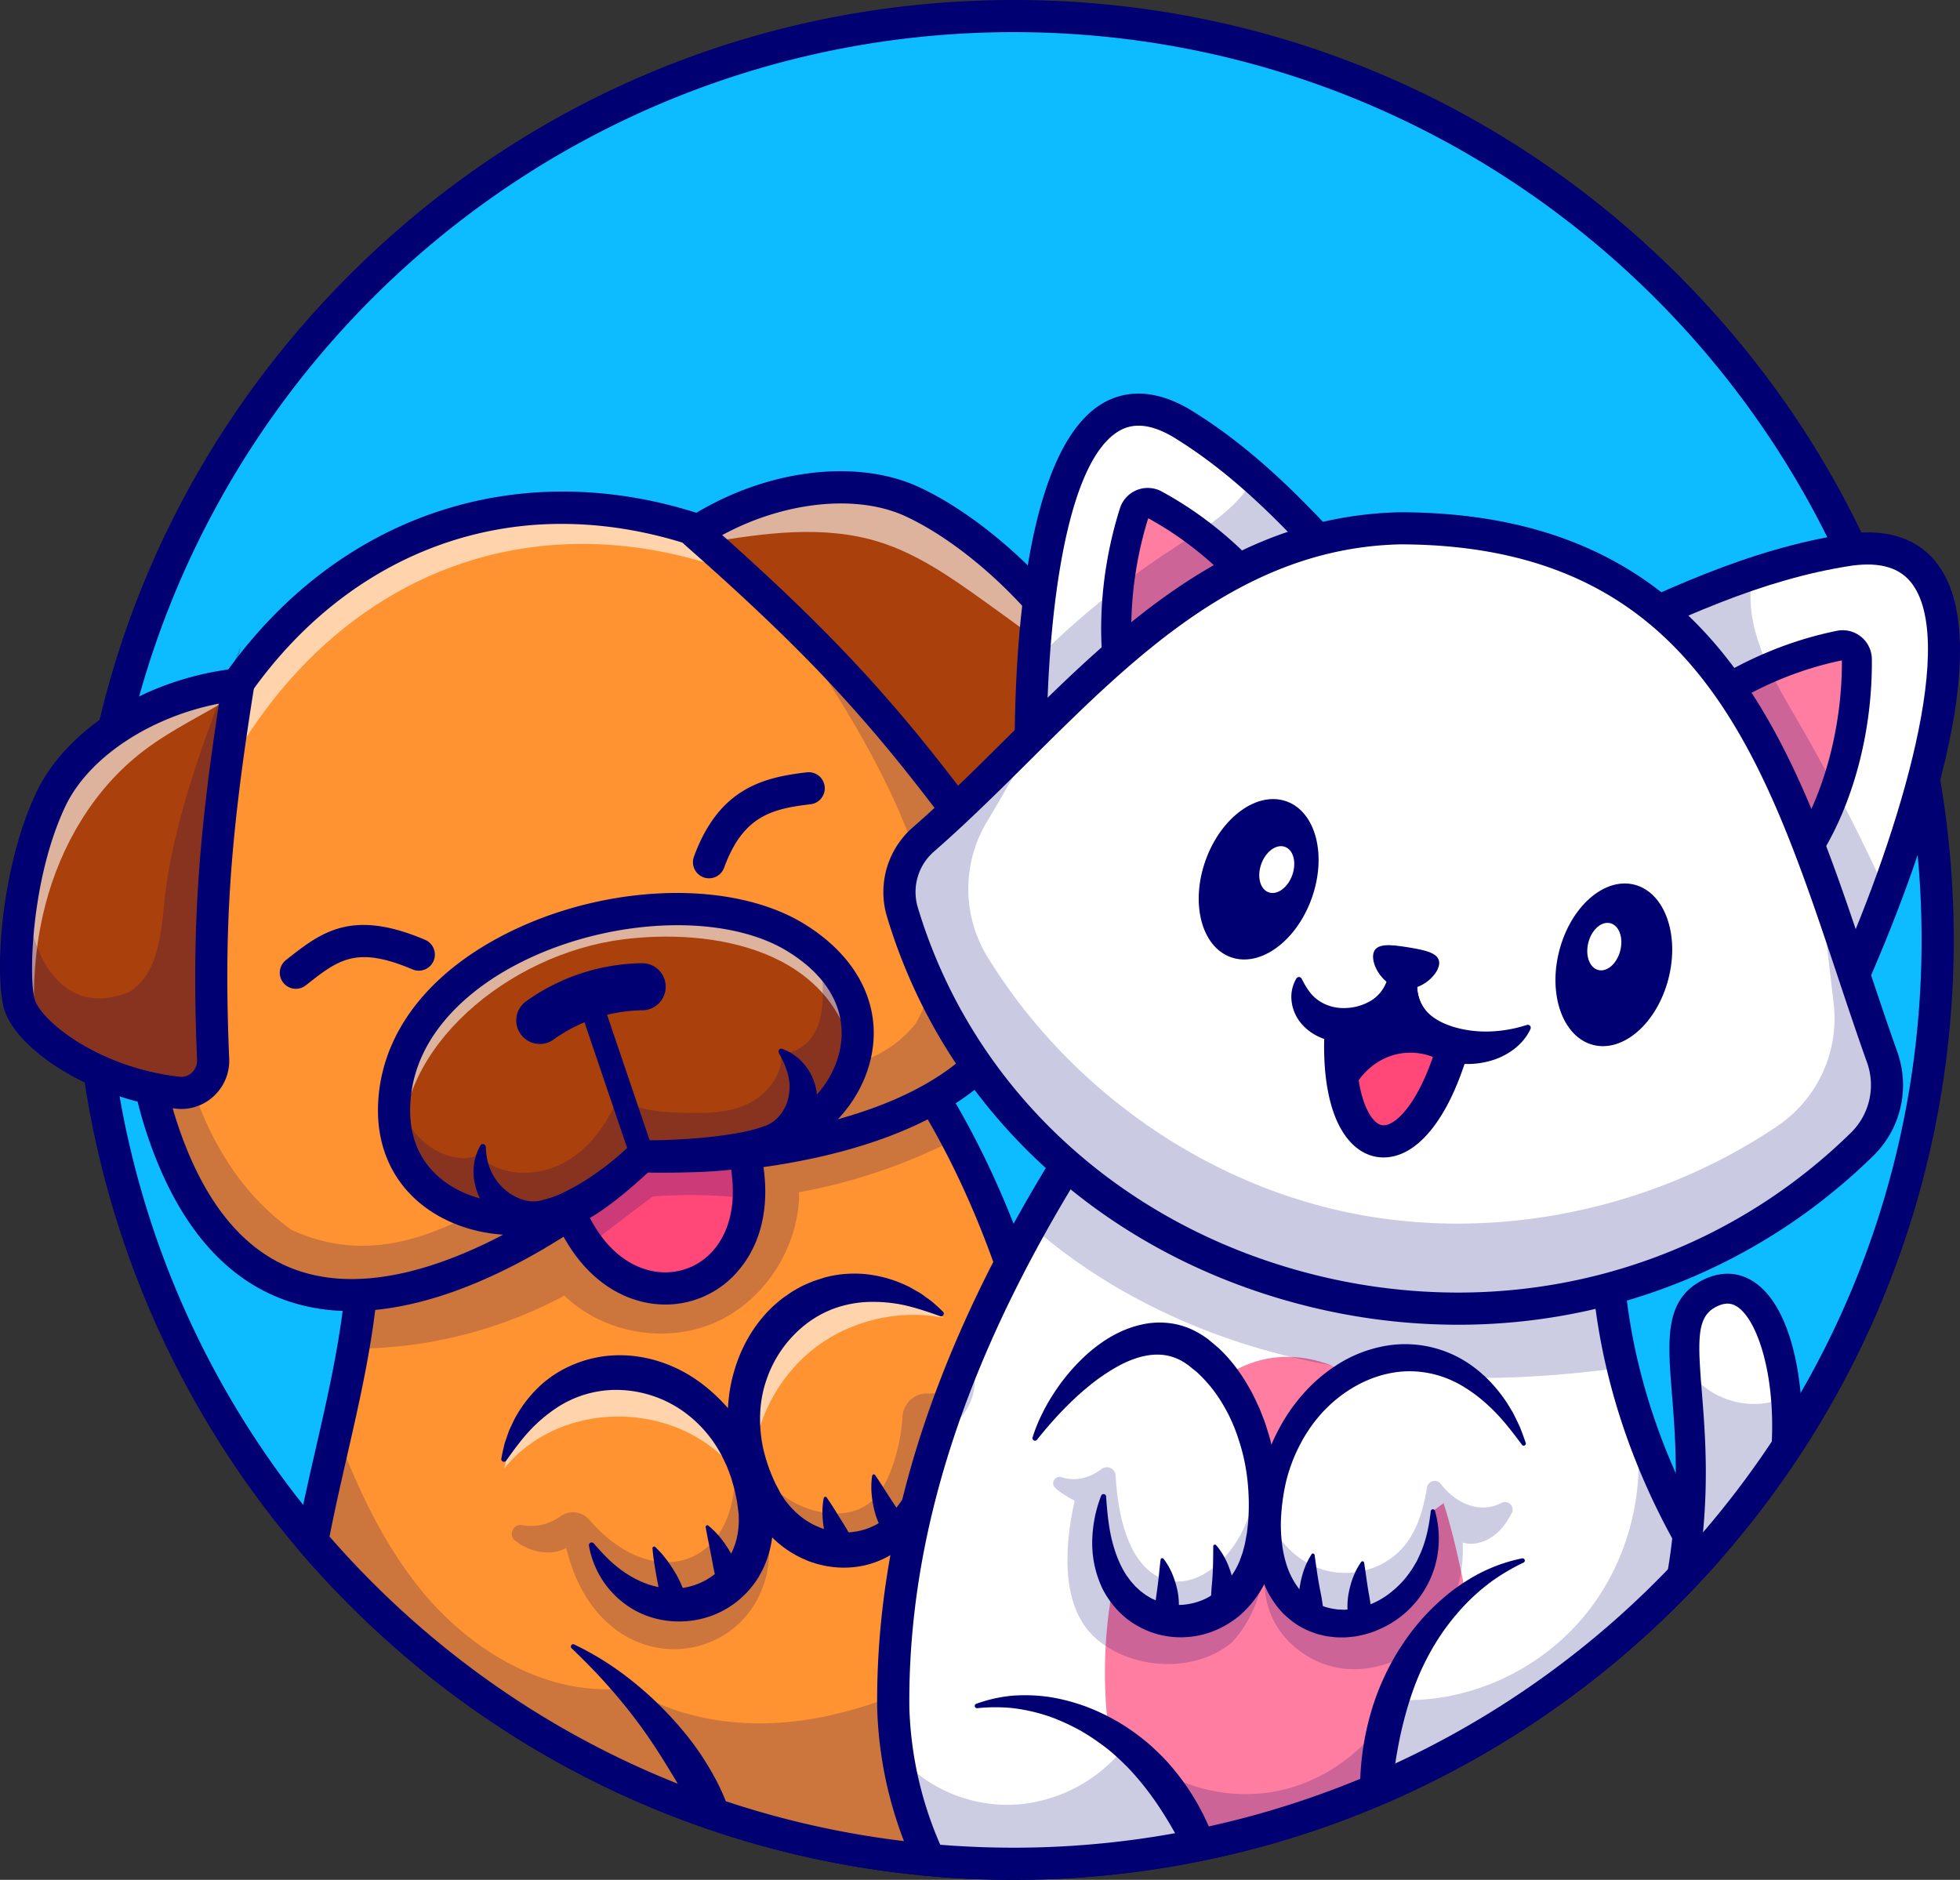 <svg id="Layer_1" data-name="Layer 1" xmlns="http://www.w3.org/2000/svg" viewBox="0 0 2471.56 2370.53"><rect x="0" y="0" width="2471.56" height="2370.53" fill="#333333" stroke="none"/><defs><style>.cls-1{fill:#0dbbff;}.cls-2{fill:#000072;}.cls-3{fill:#ff9331;}.cls-4{opacity:0.2;}.cls-5{opacity:0.6;}.cls-6{fill:#fff;}.cls-7{fill:#aa400b;}.cls-8{fill:#ff7da1;}.cls-9{opacity:0.21;}.cls-10{fill:#ff4878;}.cls-11{fill:none;stroke:#000072;stroke-miterlimit:10;stroke-width:5.07px;}</style></defs><circle class="cls-1" cx="1278.38" cy="1185.28" r="1164.99"/><path class="cls-2" d="M2044.08,3185.26q-14.07,0-28.07-.31c-4.58-.1-9.1-.26-13.66-.47-21.72-.7-44.16-2.09-66.43-4.12-308.17-27.84-589.39-173.08-791.84-409A1185.86,1185.86,0,0,1,858.81,2000c0-316.6,123.29-614.25,347.16-838.11s521.51-347.16,838.11-347.16S2658.32,938,2882.19,1161.89,3229.34,1683.4,3229.34,2000c0,232.12-67,456.81-193.86,649.77a1189,1189,0,0,1-109.24,141.77c-8.28,9.25-16.83,18.48-25.4,27.4-23,24.07-47.34,47.49-72.34,69.57A1186.75,1186.75,0,0,1,2504,3092.71a1172.29,1172.29,0,0,1-230.91,70.39c-19.11,3.8-38.63,7.13-58,9.9A1198.25,1198.25,0,0,1,2044.08,3185.26Zm0-2330c-631.21,0-1144.73,513.52-1144.73,1144.73a1145.28,1145.28,0,0,0,275.5,745c195.53,227.83,467.12,368.11,764.74,395,21.49,2,43.14,3.3,64.35,4,4.53.21,8.73.36,13,.45a1172,1172,0,0,0,192.44-11.55c18.65-2.66,37.44-5.88,55.9-9.55a1132,1132,0,0,0,223-68,1146,1146,0,0,0,313.4-197.24c24.15-21.32,47.67-43.94,69.91-67.22,8.27-8.61,16.5-17.49,24.48-26.42a1150.17,1150.17,0,0,0,105.55-137c122.47-186.33,187.2-403.32,187.2-627.51C3188.8,1368.79,2675.28,855.27,2044.08,855.27Z" transform="translate(-765.69 -814.73)"/><path class="cls-3" d="M2106.51,2835.31c-6.44,123.54-38.41,238.82-103.23,328.92q-33-1.07-65.52-4.05c-310.73-28.08-586.25-178.22-778.3-402,8.61-45.76,19.56-91.77,30-137.88,7.9-34.87,15.51-69.83,21.59-104.85,12.77-73.22,18.85-146.6,7-219.82,211.77-86.6,445.63-140.93,682.33-160.18,25.79,34.86,49.86,73.58,71.85,115.13C2062.22,2420.69,2116.74,2638.44,2106.51,2835.31Z" transform="translate(-765.69 -814.73)"/><g class="cls-4"><path class="cls-2" d="M1424.31,2738a63.06,63.06,0,0,0,48.24-11.27,27.08,27.08,0,0,1,36.26,4.5c90.28,104,207.68,48.93,179-102.09,167.51,256.08-151,373.4-208.07,137.62-20.46,11-46.15,5-64.24-9C1406.21,2750.48,1412.74,2735.8,1424.31,2738Z" transform="translate(-765.69 -814.73)"/></g><g class="cls-4"><path class="cls-2" d="M1972.22,2250.58c-63.29,32.13-130.13,55.23-198.89,67.6.55,66.94-41.71,135.4-104.44,163.62s-142,14.5-191.55-33.24a564.67,564.67,0,0,1-266.29,66.89c12.77-73.22,18.85-146.6,7-219.82,211.77-86.6,445.63-140.93,682.33-160.18C1926.16,2170.31,1950.23,2209,1972.22,2250.58Z" transform="translate(-765.69 -814.73)"/></g><path class="cls-2" d="M2003.29,3184.5h-.66c-22-.71-44.44-2.1-66.71-4.13-308.17-27.84-589.39-173.08-791.84-409a20.26,20.26,0,0,1-4.54-17c7-37.35,15.72-75.32,24.12-112,25.9-113.22,52.68-230.3,34.37-343.52a20.26,20.26,0,0,1,12.34-22c210.92-86.26,449-142.15,688.35-161.63a20.29,20.29,0,0,1,18,8.16c206.23,278.93,299.28,779.85,103.07,1052.67A20.28,20.28,0,0,1,2003.29,3184.5Zm-822.07-432.15c195,223.5,464,361,758.37,387.64,17.81,1.62,35.73,2.82,53.42,3.57,81.27-119.28,111.55-293.3,85.27-491.65-23.87-180.2-93.73-364.36-187.59-495.31-226,19.49-450.19,71.86-650.32,151.86,14.8,115.65-11.61,231.12-37.19,343C1195.59,2684.6,1187.77,2718.82,1181.22,2752.35Z" transform="translate(-765.69 -814.73)"/><path class="cls-3" d="M1835.45,2243.38c-128,37-260.21,32.59-260.21,32.59s-56.75,51.13-136.82,97.65c-148,86-375.6,156.17-470.56-142.65-39.22-123.44-30.76-269.49,18.14-401.44,58.78-158.86,176.25-297.2,339.62-350.92,118.63-39,243-27.31,355.53,17.89,171.33,68.71,315.34,215.06,369.87,378.43C2126.62,2101.5,1983.88,2200.36,1835.45,2243.38Z" transform="translate(-765.69 -814.73)"/><g class="cls-5"><path class="cls-6" d="M2034.5,1827.05c-70.08-124.21-190.23-229.66-328-284.94-112.55-45.21-236.9-56.86-355.53-17.89-163.38,53.71-280.84,192-339.62,350.91-48.9,132-57.36,278-18.14,401.44q7.83,24.7,16.92,46.17c-16-26.81-30.2-58.83-42.26-96.84-39.22-123.44-30.76-269.48,18.14-401.44,58.78-158.86,176.25-297.2,339.62-350.92,118.63-39,243-27.31,355.53,17.89C1837.38,1554.06,1970.85,1681.26,2034.5,1827.05Z" transform="translate(-765.69 -814.73)"/></g><g class="cls-4"><path class="cls-2" d="M1835.45,2243.38c-128,37-260.21,32.59-260.21,32.59s-56.75,51.13-136.82,97.65c-148,86-375.6,156.17-470.56-142.65-39.22-123.44-30.76-269.49,18.14-401.44-26.7,203.61-.86,430.07,147.41,536.23,193.17,88.12,346.77-142,521.19-182.07,88.47-19.76,203,.91,265.78-78.29,88.12-151.31-97.8-432.51-239.23-608.9,171.33,68.71,315.34,215.06,369.87,378.43C2126.62,2101.5,1983.88,2200.36,1835.45,2243.38Z" transform="translate(-765.69 -814.73)"/></g><path class="cls-2" d="M1208.72,2468.07c-30,0-59.87-4.69-88.5-15.74-78.11-30.14-135.87-102.55-171.68-215.22-43.64-137.34-30.52-307.69,35.1-455.7,70.85-159.82,190.06-274.2,335.65-322.05,145.38-47.79,307.87-25.94,457.53,61.51,138,80.64,247.67,210.59,293.43,347.64,30.86,92.48,29.11,172.53-5.21,237.92-37.59,71.61-112.94,124.24-224,156.42h0c-112.93,32.69-227.22,33.88-258.41,33.54a944,944,0,0,1-134.06,94.75C1382.87,2429.35,1295,2468.07,1208.72,2468.07ZM1474,1475.38a453.18,453.18,0,0,0-142,22.49c-293.59,96.5-426.41,470-344.77,727,31.9,100.37,81.57,164.19,147.64,189.68,95.83,37,212.46-11.35,293.42-58.42,77.35-44.94,132.88-94.68,133.43-95.18a20.32,20.32,0,0,1,14.25-5.2c1.28.05,130.68,3.86,253.89-31.8h0c100-29,167.08-74.85,199.34-136.32,29-55.25,29.88-124.63,2.65-206.24C1960.21,1667,1720.58,1475.38,1474,1475.38Zm361.5,768h0Z" transform="translate(-765.69 -814.73)"/><path class="cls-7" d="M2116.13,1653.39c-1.62,45.5-27,118.83-87.31,181.46-17.17,17.79-46.36,15.66-61.26-4.11-93.14-123.18-170.42-207-310.73-331.61-3.7-3.29-7.4-6.58-11.2-9.93-1.12-1-2.23-1.92-3.35-2.94,1-.66,2-1.32,3.09-2,83.82-53.52,194.49-72.72,271.62-36.49,98.4,46.22,187.24,149.29,196.21,177.71C2115.48,1632.76,2116.49,1642.24,2116.13,1653.39Z" transform="translate(-765.69 -814.73)"/><g class="cls-5"><path class="cls-6" d="M2116.13,1653.39q-55.78-42.27-112.74-83c-40.34-28.83-81.89-57.56-129.22-72.31-69.88-21.74-144.93-11.15-217.34,1.06-3.45.56-6.9,1.17-10.29,1.73-.41-3.91-.76-7.81-.91-11.66-.16-1.67-.21-3.29-.26-4.91,83.82-53.52,194.49-72.72,271.62-36.49,98.4,46.22,187.24,149.29,196.21,177.71C2115.48,1632.76,2116.49,1642.24,2116.13,1653.39Z" transform="translate(-765.69 -814.73)"/></g><path class="cls-2" d="M2000.14,1867.25c-1.21,0-2.43,0-3.65-.11a61.06,61.06,0,0,1-45.11-24.15c-98.28-130-176.64-213-322.49-341.5a20.27,20.27,0,0,1,2.3-32.17c94.8-62,213.11-78,294.43-39.86,99.72,46.84,195.16,152.69,206.9,190,15.64,49.67-14,151.52-89.08,229.47A60,60,0,0,1,2000.14,1867.25Zm-323.69-377.78c133.61,119.11,213.14,204.54,307.27,329.07a20.57,20.57,0,0,0,15.2,8.13,19.42,19.42,0,0,0,15.33-5.91c69.84-72.48,88.68-160.34,79.6-189.16-7.21-22.92-92.16-121.61-185.47-165.45C1846.63,1437.15,1754.42,1447.09,1676.45,1489.47Z" transform="translate(-765.69 -814.73)"/><path class="cls-7" d="M1842.8,2150.65c-8.31,30.35-27.52,57.87-53,77.53-128,37-219.67,25-219.67,25s-56.75,51.13-136.82,97.65c-63.49,6.79-134.18-19.56-160.33-81.63-6.49-15.36-10.24-32.89-10.44-52.65a186.34,186.34,0,0,1,1.62-25.65c25.39-193.92,348.29-282.3,499.35-197.22a218.31,218.31,0,0,1,34.81,24.63C1844.22,2058.47,1854.56,2107.42,1842.8,2150.65Z" transform="translate(-765.69 -814.73)"/><path class="cls-6" d="M3144.82,1941.16c-22.1,59.34-44.55,110.88-59.7,143-155.11-105.25-290.31-263.66-340.48-445.53,77.43-37.55,153.19-74.39,231.08-100.49,40.28-13.43,81.13-24,123-30.3C3282,1483.63,3215.2,1752.15,3144.82,1941.16Z" transform="translate(-765.69 -814.73)"/><path class="cls-2" d="M3093.36,2114.23l-19.6-13.29c-174.05-118.07-301.14-284.6-348.68-456.91l-4.48-16.27,17.58-8.52c119.53-57.94,232.42-112.67,357.52-131.43,51.75-6.84,90.07,6.52,114.26,39.66,94.65,129.66-85.62,521.13-106.49,565.34Zm-324.48-464.82c46.36,150.93,157.29,296.48,308,404.3,75.49-166.36,158.75-422.31,100.33-502.34-15-20.52-39.81-28.18-75.86-23.42C2987.13,1545.08,2880.75,1595.23,2768.88,1649.41Z" transform="translate(-765.69 -814.73)"/><path class="cls-8" d="M3047.24,1880.45c35.21-57.83,60.75-142.89,59.94-234.37a17.91,17.91,0,0,0-21.38-17.36c-65.61,13.28-128.29,41.73-183.16,82.27C2934.86,1778.69,2984.6,1838,3047.24,1880.45Z" transform="translate(-765.69 -814.73)"/><g class="cls-4"><path class="cls-2" d="M2106.51,2835.31c-6.44,123.54-38.41,238.82-103.23,328.92q-33-1.07-65.52-4.05c-310.73-28.08-586.25-178.22-778.3-402,8.61-45.76,19.56-91.77,30-137.88,26.86,70.28,58.27,138.64,105.1,197,64.15,80,163.78,139.2,264.16,125.67,63,40.69,142.14,51.53,216.53,41.5s144.83-39.42,211.41-74C2028.16,2888.87,2069.46,2864.09,2106.51,2835.31Z" transform="translate(-765.69 -814.73)"/></g><path class="cls-2" d="M3047.24,1899.34a18.87,18.87,0,0,1-10.6-3.26c-64.57-43.81-116.8-105-151-177a18.89,18.89,0,0,1,5.83-23.31c57.33-42.36,123.25-72,190.63-85.59a36.8,36.8,0,0,1,44,35.71c.78,88.55-22.07,177.62-62.7,244.35a18.87,18.87,0,0,1-16.13,9.07ZM2926.76,1717a406.91,406.91,0,0,0,114.38,135.83c30.19-57.84,47.6-132.9,47.17-205.34C3031.7,1659.13,2976.19,1683,2926.76,1717Z" transform="translate(-765.69 -814.73)"/><path class="cls-6" d="M2911.16,2778c-213.24,237.56-522.7,387-867.08,387q-53.74,0-106.32-4.81a486.5,486.5,0,0,1-40.33-133.68,480.93,480.93,0,0,1-5.38-58.93c-1.82-218.81,68.57-418.52,173.77-607.13,42.51-76.26,90.7-150.7,142.14-223.83,171.22,114.32,383.24,166.06,588.88,148.78-11,84.73-4.71,170.67,15.3,253.73q7.16,29.64,16.57,58.73A855.37,855.37,0,0,0,2911.16,2778Z" transform="translate(-765.69 -814.73)"/><path class="cls-6" d="M2501.92,1578.44c-104.34,132.82-270.75,216.83-435.19,250.07a1739,1739,0,0,1,2.28-178.82c11.2-174,53.31-379,185.82-301.67,33,20.07,63.6,43.43,92.68,69C2402.14,1465.13,2451.5,1521.23,2501.92,1578.44Z" transform="translate(-765.69 -814.73)"/><path class="cls-2" d="M2047.53,1853.05l-1-23.66c-1.94-43.85-15.41-430.53,108.63-505.47,22.1-13.36,59.12-23.05,109.94,6.6,97.37,59.09,171.74,143.43,250.48,232.72l12.76,14.46L2517.86,1591c-99.13,126.2-262.1,220-447.11,257.39Zm154-501.52a48.27,48.27,0,0,0-25.44,7.08c-74.74,45.17-94.44,282.08-90,444.94,159.53-36.89,299.49-117.6,389.26-224.56-73.08-82.78-143.18-160.3-231.06-213.64C2228.53,1356.14,2214.33,1351.53,2201.51,1351.53Z" transform="translate(-765.69 -814.73)"/><path class="cls-8" d="M2184.46,1703c-16.67-65.62-16.12-154.43,11.5-241.64a17.9,17.9,0,0,1,25.54-10.31c58.82,31.94,110.38,77.54,150.93,132.4C2321.76,1638.72,2256.82,1680.77,2184.46,1703Z" transform="translate(-765.69 -814.73)"/><path class="cls-2" d="M2184.46,1721.9a18.87,18.87,0,0,1-18.3-14.24c-19.25-75.72-14.94-167.57,11.79-252a36.8,36.8,0,0,1,52.56-21.21c60.41,32.81,114.74,80.45,157.11,137.77a18.89,18.89,0,0,1-1.27,24c-53.86,58.74-121.76,101.9-196.34,124.84A19.09,19.09,0,0,1,2184.46,1721.9Zm29.13-253.64c-21.68,69.13-27.07,146-15.19,210.14a406.89,406.89,0,0,0,149.22-96.27C2310.33,1535.16,2264.29,1496,2213.59,1468.26Z" transform="translate(-765.69 -814.73)"/><path class="cls-8" d="M2625.92,2964.37a431,431,0,0,1-4.41,47.64,1163.3,1163.3,0,0,1-125.37,62,1148.63,1148.63,0,0,1-226.92,69.17l-57,9.73c-13-20.37-21.38-39.22-24.93-50a558.68,558.68,0,0,1-22.5-97c-17.13-120.71,4-246.94,61.32-354.67,29.09-54.58,72-107.89,132.16-122,63-14.7,129.87,19,170.67,69.32s60.25,114.27,74.69,177.41c3.14,13.68,6.08,27.46,8.77,41.25C2621.86,2865.86,2627.74,2915.07,2625.92,2964.37Z" transform="translate(-765.69 -814.73)"/><path class="cls-6" d="M2815.08,2873.31A1165.75,1165.75,0,0,1,2496.14,3074c6-69.07,32.74-146.4,54-180.75a320.62,320.62,0,0,1,62.28-76c33.85-30.26,74.13-52.86,118.12-63.65C2793.6,2772.72,2816.8,2818.18,2815.08,2873.31Z" transform="translate(-765.69 -814.73)"/><path class="cls-6" d="M2269.22,3143.2c-25.08-52.75-61-101.75-104.39-137.22-60-49-134.49-72.11-215-43.33-4.2,70.34,22,142.24,66.59,202q13.76.3,27.62.3a1172.06,1172.06,0,0,0,168.18-12.06Z" transform="translate(-765.69 -814.73)"/><g class="cls-4"><path class="cls-2" d="M2911.16,2778c-213.24,237.56-522.7,387-867.08,387q-53.74,0-106.32-4.81a486.5,486.5,0,0,1-40.33-133.68c33.09,40.69,86.75,64.81,140.67,64.1,57.31-.76,113.56-29.59,147.61-75.6,47.13,47.43,117.77,70.33,183.74,59.49s125.57-55.09,155-115.08a51.72,51.72,0,0,0-5.83-2.23c1.72.3,3.44.55,5.17.86,90.5,5.78,181.41-35.32,239.33-105.05s81.53-166.61,62.33-255.24c1.06,0,2.13.05,3.24.1A855.37,855.37,0,0,0,2911.16,2778Z" transform="translate(-765.69 -814.73)"/></g><path class="cls-2" d="M2044.08,3185.26c-36.13,0-72.52-1.65-108.16-4.9l-11.59-1.05-4.94-10.56a506.76,506.76,0,0,1-47.59-200.58c-2.87-340.4,169.27-629.41,319.57-843.21l11.38-16.19,16.46,11c166.29,111,370.84,162.69,575.93,145.44l25-2.1-3.22,24.9c-20.23,156.72,19.39,327,111.57,479.52l7.76,12.85-10,11.17C2701.65,3041.75,2380.11,3185.26,2044.08,3185.26ZM1951.34,3141c30.65,2.47,61.79,3.72,92.74,3.72,319.58,0,625.6-134.4,842-369.27-86.74-149-126.11-313.78-112-468.11-199.14,11.65-396.64-38.7-560.71-143-144,207.15-303.7,483-301,803.1A465.71,465.71,0,0,0,1951.34,3141Z" transform="translate(-765.69 -814.73)"/><path class="cls-6" d="M2886.23,2804.9c37-208.72-32.23-321,32.38-357.66,66.89-38,106.62,75.41,99.93,191.4" transform="translate(-765.69 -814.73)"/><g class="cls-4"><path class="cls-2" d="M2501.92,1578.44c-104.34,132.82-270.75,216.83-435.19,250.07a1739,1739,0,0,1,2.28-178.82A1073.81,1073.81,0,0,1,2245,1506.38c27.51-17.89,56.09-34.81,79.05-58.28a148.1,148.1,0,0,0,23.51-31.06C2402.14,1465.13,2451.5,1521.23,2501.92,1578.44Z" transform="translate(-765.69 -814.73)"/></g><g class="cls-4"><path class="cls-2" d="M2888.26,2531.47c22.6,45.32,81.29,66.54,127.5,45.64q4.14,24.57,8.3,49A523.41,523.41,0,0,1,2890.59,2787C2904.54,2704.09,2903.46,2618.65,2888.26,2531.47Z" transform="translate(-765.69 -814.73)"/></g><g class="cls-4"><path class="cls-2" d="M3144.82,1941.16c-22.1,59.34-44.55,110.88-59.7,143-155.11-105.25-290.31-263.66-340.48-445.53,77.43-37.55,153.19-74.39,231.08-100.49a159.73,159.73,0,0,0,.51,60.51c9.17,45.76,34.05,86.5,57.41,126.83C3074.18,1795.63,3111.27,1867.74,3144.82,1941.16Z" transform="translate(-765.69 -814.73)"/></g><path class="cls-2" d="M2886.22,2823.79a18.89,18.89,0,0,1-18.59-22.19c17-96,10.91-172.49,6.44-228.31-5.46-68-9.4-117.18,35.22-142.48,22.73-12.91,46.31-13.17,66.37-.7,49.23,30.58,66.48,127.32,61.74,209.62a18.87,18.87,0,0,1-3.07,9.28,1188.21,1188.21,0,0,1-109.12,141.61c-8.27,9.24-16.81,18.46-25.36,27.37A18.87,18.87,0,0,1,2886.22,2823.79Zm57.87-365.16c-4.34,0-9.62,1.33-16.15,5-22.73,12.89-21.4,42-16.22,106.6,3.66,45.63,8.39,104.54,1.45,176.84a1151,1151,0,0,0,86.77-114.58c4-87.06-19-154.69-44.21-170.33A21.36,21.36,0,0,0,2944.09,2458.63Zm74.45,180h0Z" transform="translate(-765.69 -814.73)"/><g class="cls-4"><path class="cls-2" d="M2812.14,2539.12c-145.08,20.37-293.86,19.4-435.39-17.49-113.91-29.69-222.86-83.91-310.93-161.19,42.51-76.26,90.7-150.7,142.14-223.83,171.22,114.32,383.24,166.06,588.88,148.78C2785.89,2370.12,2792.13,2456.06,2812.14,2539.12Z" transform="translate(-765.69 -814.73)"/></g><path class="cls-6" d="M3113.34,2258.09c-388.94,380.49-1056,207.52-1208.53-289.23-10.72-34.9-.55-73,26.93-97,49.51-43.33,96.85-91.6,144.92-139,128.46-126.89,261.93-247.74,455.31-251.9,325.42.91,441.82,200.47,526.45,431.49,28.14,76.85,52.79,157.22,80.46,234.88A105.4,105.4,0,0,1,3113.34,2258.09Z" transform="translate(-765.69 -814.73)"/><g class="cls-9"><path class="cls-2" d="M3161.08,2206.9C2767,2669.8,2008,2472.89,1889,1907.41c65.47-51.43,126-113.71,187.7-174.62-21.24,40.59-43.78,80.28-66.75,118.62a164.35,164.35,0,0,0,1.27,170.56c99.51,161.5,266,281.73,451.92,321.19,186.27,39.53,387.64-2.93,543.79-108.41a163.72,163.72,0,0,0,71-154.54q-9.75-83.93-19.46-167.83C3093.84,2009.12,3123.74,2111.43,3161.08,2206.9Z" transform="translate(-765.69 -814.73)"/></g><path class="cls-2" d="M2604.26,2485.27a788.14,788.14,0,0,1-196.63-25.14c-255.62-65.81-451.35-248.94-523.57-489.87A108.17,108.17,0,0,1,1916.79,1858c40.85-35.61,81.14-75.63,120.11-114.33,137.83-136.87,280.35-278.39,494.62-283,399.44,1.08,496.34,291.8,590,572.95,11.83,35.5,24.07,72.21,36.71,107.67A124.87,124.87,0,0,1,3128.16,2272C2986.43,2410.94,2799.47,2485.27,2604.26,2485.27Zm-72.35-984.11c-197.59,4.28-334.26,140-466.44,271.26-39.43,39.15-80.2,79.64-122,116.12a67.54,67.54,0,0,0-20.54,70.08c68.11,227.21,253.1,400,494.85,462.25a747.28,747.28,0,0,0,186.39,23.83c184.78,0,361.62-70.26,495.66-201.69h0a84.23,84.23,0,0,0,20.3-88.15c-12.79-35.85-25.09-72.76-37-108.46C2989.82,1766.52,2901.71,1502.17,2531.91,1501.16Z" transform="translate(-765.69 -814.73)"/><path class="cls-2" d="M2598.65,2132.51q-3.8,13.3-8.05,25.13c-39.58,111.84-102.06,123.8-125.52,49.05-7.6-24.12-11.15-57.26-8.52-99,29.65,2.53,63.19-12.47,75.86-45.3C2535.46,2100,2564.19,2124.45,2598.65,2132.51Z" transform="translate(-765.69 -814.73)"/><path class="cls-2" d="M2497.35,2018c2.33-14.42,21.05-12.37,44-8.68s41.33,7.63,39,22.05-24.51,33.87-47.41,30.18S2495,2032.45,2497.35,2018Z" transform="translate(-765.69 -814.73)"/><path class="cls-10" d="M2590.6,2157.64c-39.58,111.84-102.06,123.8-125.52,49.05,9.88-37.24,41.6-64.5,79.2-64.5A77.35,77.35,0,0,1,2590.6,2157.64Z" transform="translate(-765.69 -814.73)"/><path class="cls-2" d="M2695.7,2112.14c-8,17.72-24.74,31-43.44,38a105.32,105.32,0,0,1-59.88,3.53,106.71,106.71,0,0,1-53.92-31.06,99.74,99.74,0,0,1-26.53-58.53l39.67,5.75a91.93,91.93,0,0,1-36.83,45.76,93.13,93.13,0,0,1-56.14,14.25,84.46,84.46,0,0,1-28.94-7.29,63.77,63.77,0,0,1-24.47-18.85,52.59,52.59,0,0,1-11-28.26,45.33,45.33,0,0,1,6.2-26.8,3.82,3.82,0,0,1,6.65.22l.09.19c3.86,7.54,7.52,13.7,11.53,18.45a49.19,49.19,0,0,0,12.42,10.64,55.66,55.66,0,0,0,29.47,7.77A66.14,66.14,0,0,0,2492,2078a47.28,47.28,0,0,0,21.2-23l.5-1.16a20.43,20.43,0,0,1,39.18,6.9c.71,12.64,5.81,24.22,15.14,32.69s21.72,13.93,34.79,17.44a143.94,143.94,0,0,0,41.62,4.57,169.51,169.51,0,0,0,46.66-8.26l.11,0a3.68,3.68,0,0,1,4.46,5Z" transform="translate(-765.69 -814.73)"/><path class="cls-2" d="M2510.43,2274.28h-1c-28.38-.51-51.59-22.92-63.7-61.51-8.91-28.26-12.08-64.06-9.41-106.36a20.27,20.27,0,0,1,22-18.92c20,1.72,45.7-7.71,55.22-32.4a20.27,20.27,0,0,1,39.12,5.66c3.07,38,39.53,49.43,50.64,52a20.27,20.27,0,0,1,14.87,25.31c-2.62,9.17-5.47,18.06-8.47,26.41C2585,2234.32,2548.83,2274.28,2510.43,2274.28ZM2476,2127.39c-.53,29,2.31,54,8.37,73.21,6.37,20.28,16.23,33,25.76,33.14h.24c15.34,0,40.9-25.85,61.08-82.87q.95-2.64,1.86-5.34c-20.67-8.78-37.07-22.63-47.71-40A96.34,96.34,0,0,1,2476,2127.39Z" transform="translate(-765.69 -814.73)"/><path class="cls-11" d="M2218.56,1982.17" transform="translate(-765.69 -814.73)"/><path class="cls-6" d="M2687.27,2635.37c-99.19-199.93-317.74-97.91-323.17,98.52-5.39,194.82,223.24,149.41,208.44-13.63" transform="translate(-765.69 -814.73)"/><path class="cls-2" d="M2408.11,2856.23c-2.9-6.62-4.06-13.72-4.53-20.8a93.08,93.08,0,0,1,1.38-21.27c2.36-14,6.87-27.61,14.66-39.5a2.05,2.05,0,0,1,2.85-.6,2.08,2.08,0,0,1,.91,1.44c2,13.76,3.61,26.43,5.91,38.73,1.08,6.14,2.53,12.13,3.4,18.11s1.87,11.88,1.78,18.11v.44a13.76,13.76,0,0,1-26.35,5.34Z" transform="translate(-765.69 -814.73)"/><path class="cls-2" d="M2468.34,2860.16a55.17,55.17,0,0,1-3.51-19.52,90,90,0,0,1,2.11-19.76c2.8-13,7.43-25.52,15.17-36.43a2.08,2.08,0,0,1,2.9-.5,2.13,2.13,0,0,1,.85,1.39c2.06,12.93,3.44,24.79,5.45,36.32.94,5.76,2.08,11.38,2.78,17a84.56,84.56,0,0,1,.85,17l0,.46a13.79,13.79,0,0,1-26.56,4.1Z" transform="translate(-765.69 -814.73)"/><path class="cls-6" d="M2070.59,2628.7c38.14-72.89,131.11-164.48,205.76-109.13,70.06,51.95,95.31,164.44,78.56,246.45-29,142.12-227.94,121.8-197.48-64.74" transform="translate(-765.69 -814.73)"/><g class="cls-4"><path class="cls-2" d="M2672.05,2722.56c4.22-8.19-4.7-16.86-12.9-12.66a50.8,50.8,0,0,1-37,4c-16-4.3-29.54-14.74-39.66-28-5.17-6.79-16-3.78-17.4,4.64-4.63,28.33-12.59,56-31.55,77-24.39,26.91-65,37.16-99.76,26.51s-62.23-41-72.1-76.21c3.33,42.11-9,85.85,4.1,126,12.91,39.73,50.93,69.27,92.34,74.79s84.51-11.91,112.71-42.74S2612.46,2802,2610,2759.9c19.11,5.76,40.07-5.27,52-21.25A113.56,113.56,0,0,0,2672.05,2722.56Z" transform="translate(-765.69 -814.73)"/></g><g class="cls-4"><path class="cls-2" d="M2104.16,2677.49c17.57,5.56,34.92,1.49,50.84-10.42,7-5.22,17-.25,17.47,8.46,13.07,229.75,197.36,126.48,176.68-36.05,17.61,78.77,29.08,183.25-30.29,246.58-46.48,38.61-124.08,34.65-169.68-3.82-42.37-35.72-44.07-104.69-28.39-175.09-10.31-5.41-18.46-10.47-24.58-16.27S2096.08,2674.93,2104.16,2677.49Z" transform="translate(-765.69 -814.73)"/></g><path class="cls-2" d="M2684.85,2636.57c-11-14.71-21.84-29-34.2-41.56s-25.69-23.42-40-32c-28.65-17.32-61.89-23.05-93.33-16.38-31.47,6.5-60.88,24.29-83.67,48.76a188.6,188.6,0,0,0-28.78,41.35,203.53,203.53,0,0,0-17.74,47.65,262.48,262.48,0,0,0-6.28,50.79c-.13,17,1.64,33.79,6.09,49.21s11.83,29.24,22,39.71a69.68,69.68,0,0,0,38.06,19.4l5.47.82,5.59.21c3.72.38,7.5-.36,11.28-.44,7.48-1.21,15.13-2.48,22.34-5.49,14.66-5.34,27.91-14.6,39.15-26,5.79-5.59,10.62-12.12,15.26-18.88,2.23-3.44,4.2-7.07,6.37-10.64,1.7-3.79,3.56-7.56,5.21-11.45,6.52-15.66,10.14-33,12.18-51.18v0a2.74,2.74,0,0,1,5.37-.45,128.93,128.93,0,0,1,2.84,57.47,124.54,124.54,0,0,1-73.77,92.13c-9.55,4.39-19.91,7-30.4,8.85-5.34.4-10.64,1.35-16.06,1.07-2.7,0-5.41,0-8.11-.15l-8.12-.95a53.39,53.39,0,0,1-8.06-1.5c-2.67-.65-5.36-1.2-8-2.05-5.15-2-10.46-3.58-15.29-6.35-10.05-4.76-18.79-11.81-26.7-19.41-15.25-15.9-24.88-35.64-30.05-55.39s-6.64-39.83-6.11-59.32a295.8,295.8,0,0,1,7.86-57.75c9.82-37.67,27-74,53.35-103.76a201,201,0,0,1,45.53-38.59,165.69,165.69,0,0,1,56.51-22,143.89,143.89,0,0,1,115.43,27.89c15.83,12.1,28.86,27,39.46,42.88l7.47,12.2c2.32,4.15,4.24,8.51,6.35,12.71l3,6.37,2.52,6.59c1.71,4.37,3.18,8.82,4.75,13.18a2.71,2.71,0,0,1-4.71,2.56Z" transform="translate(-765.69 -814.73)"/><g class="cls-5"><path class="cls-6" d="M1842.8,2150.65c-26.14-139.22-178.36-166-292.54-151.21-142.69,18.45-285.78,136.14-277.24,269.74C1166.31,1967.31,1867.91,1815.11,1842.8,2150.65Z" transform="translate(-765.69 -814.73)"/></g><path class="cls-2" d="M2293.17,2840.21c-.67-6.18-.3-12.12,0-18.15s1.05-12.11,1.43-18.32c.88-12.47.91-25.24,1-39.19a2.06,2.06,0,0,1,2.07-2.05,2.08,2.08,0,0,1,1.55.71c9.34,10.82,15.54,23.92,19.49,37.7a90.41,90.41,0,0,1,3.69,21.22c.27,7.18-.2,14.45-2.48,21.38a13.76,13.76,0,0,1-26.74-2.81Z" transform="translate(-765.69 -814.73)"/><path class="cls-2" d="M2222.61,2851.34a83.38,83.38,0,0,1,.3-16.81c.5-5.55,1.45-11.15,2.18-16.88,1.6-11.49,2.55-23.28,4.09-36.19a2.07,2.07,0,0,1,2.29-1.84,2.1,2.1,0,0,1,1.42.79c8.16,10.49,13.27,22.79,16.52,35.58a87.51,87.51,0,0,1,2.8,19.57,54.46,54.46,0,0,1-2.88,19.53,13.79,13.79,0,0,1-26.67-3.26Z" transform="translate(-765.69 -814.73)"/><path class="cls-2" d="M2067.8,2627.24a198,198,0,0,1,10.61-26.8,232.56,232.56,0,0,1,14-25.39,248.85,248.85,0,0,1,36.75-45.81,195.47,195.47,0,0,1,23.07-19.53,154.14,154.14,0,0,1,26.92-15.83,130.83,130.83,0,0,1,31.26-9.87,102.64,102.64,0,0,1,34.45-.1,95.61,95.61,0,0,1,32.65,12,75.92,75.92,0,0,1,7.23,4.54l3.51,2.4c1.1.82,2,1.68,3.08,2.52,4,3.4,8.15,6.72,12,10.24,15.3,14.42,27.46,31.32,37.5,48.92,5.16,8.79,9.25,18,13.46,27.12l5.44,14c1.86,4.65,3.11,9.47,4.68,14.21s2.85,9.53,4,14.36,2.5,9.62,3.38,14.5l2.89,14.58,2.09,14.72a324.22,324.22,0,0,1,1.62,59.55l-1.36,15-2.3,15c-.79,5-2.28,10.23-3.43,15.34-1.37,5.11-3.27,10.15-4.93,15.22a135.83,135.83,0,0,1-37.31,53.69c-17.24,14.33-38.64,24.34-61.29,26.79-22.49,2.69-46-1.55-65.77-12.63-20.13-10.52-35.8-28-45.71-47.12a133,133,0,0,1-13.29-60.51,165.12,165.12,0,0,1,11.27-57.52,3.22,3.22,0,0,1,6.21.94v.07c1.34,18.87,3,37,7.1,54s10.14,32.65,18.84,45.79l3.5,4.71a31.67,31.67,0,0,0,3.65,4.49l3.79,4.29c1.35,1.33,2.8,2.55,4.17,3.84,2.64,2.71,5.87,4.63,8.73,7,3.24,1.81,6.21,4,9.65,5.39a75.6,75.6,0,0,0,10.21,4c1.74.56,3.56.84,5.32,1.3l2.65.64,2.72.37a69.41,69.41,0,0,0,21.77.11,79.17,79.17,0,0,0,21-6c6.79-2.83,12.8-7.21,18.7-11.65a99.27,99.27,0,0,0,26.53-36.88c1.27-3.77,2.83-7.42,4-11.28,1-4,2.22-7.68,3-11.88l2.29-12.6,1.48-12.85a287.51,287.51,0,0,0-.72-52.13,243,243,0,0,0-10.83-51.11,210.17,210.17,0,0,0-21.06-47,176.39,176.39,0,0,0-31.34-38.74c-3.08-2.66-6.3-5.11-9.41-7.7-.79-.63-1.58-1.33-2.35-1.89l-2.28-1.52a42.73,42.73,0,0,0-4.59-2.93,62.35,62.35,0,0,0-19.5-7.49c-13.51-2.71-28.56-.72-43.54,4.94-15.07,5.49-29.67,14.64-43.87,24.72-28.15,20.93-53.5,47.31-76.73,76.5a3.19,3.19,0,0,1-4.49.55A3.25,3.25,0,0,1,2067.8,2627.24Z" transform="translate(-765.69 -814.73)"/><path class="cls-2" d="M1996.67,2963.29a181.76,181.76,0,0,1,45.28-10.22,213.11,213.11,0,0,1,47.17,1.63,242.3,242.3,0,0,1,46.05,12.07,263.94,263.94,0,0,1,43.07,20.88,278.78,278.78,0,0,1,38.84,28.52c5.91,5.5,11.87,11,17.33,16.81s10.62,12,15.65,18.21a300.43,300.43,0,0,1,46.25,82.56,19.79,19.79,0,0,1-36.07,16.07l0-.11c-13.49-25.38-27.44-50-44.15-72.48a349.83,349.83,0,0,0-26.75-32.13c-9.7-9.87-19.83-19.52-31-28-11.26-8.28-22.88-16.3-35.38-22.87-12.54-6.39-25.46-12.38-39.06-16.63a227.81,227.81,0,0,0-42-9,224,224,0,0,0-43.85.17h-.09a2.84,2.84,0,0,1-1.26-5.49Z" transform="translate(-765.69 -814.73)"/><path class="cls-2" d="M2480.74,3071a345.16,345.16,0,0,1,13.05-94.48,302.36,302.36,0,0,1,16.64-45.39,293.69,293.69,0,0,1,23.54-42.37,279.37,279.37,0,0,1,65.52-70c12.94-9.38,26.48-17.87,40.93-24.4a207.2,207.2,0,0,1,44.69-14.51,2.84,2.84,0,0,1,1.79,5.34l-.07,0a266.76,266.76,0,0,0-38.66,22.59,258.68,258.68,0,0,0-33.27,28.73,291,291,0,0,0-50.28,70.37c-13.37,25.53-22.36,52.71-29.43,80.65s-11.16,56.66-15,85.86v.11a19.79,19.79,0,0,1-39.41-2.5Z" transform="translate(-765.69 -814.73)"/><path class="cls-2" d="M1413.63,2372.13c-46.32,0-90.85-15.62-122.26-43.55-31.59-28.07-48.55-66.74-49.06-111.83-.46-83.93,48.56-159.07,138-211.7,124-72.94,293-85.44,393.16-29,57,32.86,90.17,79.79,93.7,132.26,3.39,50.28-21.5,102.38-65,136a20.29,20.29,0,0,1-6.76,3.43c-108.54,31.41-191.42,28.65-218.58,26.53a944.1,944.1,0,0,1-133.36,94.16,20.45,20.45,0,0,1-8,2.63A206.29,206.29,0,0,1,1413.63,2372.13ZM1620,1981.44c-73.06,0-153.77,20.13-219.11,58.56-44.3,26.06-118.54,83.62-118,176.41.38,33.72,12.31,61.3,35.45,81.87,27,24,67.43,36.13,108.69,32.77,75.14-44.22,129.07-92.46,129.62-93a20.24,20.24,0,0,1,16.2-5c.85.1,87.69,10.68,207.58-23.27,31.08-25.42,48.78-63,46.36-98.82-2.64-39.1-28-73.6-73.34-99.76C1717.8,1991.16,1670.74,1981.44,1620,1981.44Zm169.85,246.74h0Z" transform="translate(-765.69 -814.73)"/><path class="cls-2" d="M1446.41,2131.19a29.68,29.68,0,0,1-17.37-53.77,257.3,257.3,0,0,1,146.48-48.08h.31a29.69,29.69,0,0,1,.29,59.37,197.46,197.46,0,0,0-112.39,36.89A29.57,29.57,0,0,1,1446.41,2131.19Z" transform="translate(-765.69 -814.73)"/><path class="cls-10" d="M1710,2325.93c-6.23,118.22-132.26,154.2-202.54,59.7-19.41-26-34.56-61.93-41.86-108.7,51.44-41.76,136-71.45,218.81-66.08C1704.46,2254.73,1711.76,2293.45,1710,2325.93Z" transform="translate(-765.69 -814.73)"/><g class="cls-4"><path class="cls-2" d="M1710,2325.93a650.45,650.45,0,0,0-121-2.48c-27.31,20.27-54.47,41.15-81.58,62.18-19.41-26-34.56-61.93-41.86-108.7,51.44-41.76,136-71.45,218.81-66.08C1704.46,2254.73,1711.76,2293.45,1710,2325.93Z" transform="translate(-765.69 -814.73)"/></g><path class="cls-2" d="M1604.77,2459.77a125,125,0,0,1-34.43-4.87c-63.93-18.27-110.56-83.64-124.73-174.87a20.25,20.25,0,0,1,7.25-18.85c59.38-48.18,150.77-75.88,232.88-70.57a20.3,20.3,0,0,1,17.14,11.83c39.28,86.21,36.86,164.63-6.63,215.15A120.08,120.08,0,0,1,1604.77,2459.77Zm-117.06-174.25c13.45,69,48,117.32,93.77,130.4,31,8.87,63.25-.62,84-24.78,30.51-35.45,32.32-94.87,5.35-160.59C1606,2229.22,1536.5,2250.09,1487.71,2285.52Z" transform="translate(-765.69 -814.73)"/><path class="cls-2" d="M1659.73,1922.29a20.3,20.3,0,0,1-19-27.23c31.57-86.53,87.65-100,142.38-106.42a20.27,20.27,0,0,1,4.7,40.27c-48.8,5.7-85.19,14.78-109,80A20.28,20.28,0,0,1,1659.73,1922.29Z" transform="translate(-765.69 -814.73)"/><path class="cls-7" d="M1541.15,2162.94l-174.22,115.18c-11.44,49.53,45.6,83.37,89.65,70.45,52-9.78,118.29-75.66,118.29-75.66s113.17,2.67,159.9-16.52c42.78-13.43,73.48-74.13,24.09-114.91Z" transform="translate(-765.69 -814.73)"/><g class="cls-4"><path class="cls-2" d="M1789.84,2228.18c-128,37-219.67,25-219.67,25s-56.75,51.13-136.82,97.65c-79.2,8.46-169.65-34.66-170.77-134.28a186.34,186.34,0,0,1,1.62-25.65c5,21,14.09,41,28.63,56.71,19.82,21.38,50.88,33.65,75.91,24.47,27.62,26,72.62,27.37,106.27,9.78s57-50.57,71.3-85.69c19,18.6,48.34,20.63,75,21.54,28.84,1,58.84,1.72,85.24-9.93s48-39.68,43.83-66c16.32,2.18,32.43-8.21,41.1-22.19s11.2-30.92,11.7-47.38a226.26,226.26,0,0,0-4.81-53.87C1876.4,2086.65,1851.57,2180.5,1789.84,2228.18Z" transform="translate(-765.69 -814.73)"/></g><g class="cls-5"><path class="cls-6" d="M1401.42,2666.52c76.32-93.27,233.55-85.65,300.5,14.54C1679.64,2512.18,1439.82,2496.27,1401.42,2666.52Z" transform="translate(-765.69 -814.73)"/></g><path class="cls-7" d="M1064.14,1690.17c-29.84,189.53-36.33,304.15-29.69,460.33,1.06,24.73-20.07,44.95-44.7,42.16-83.86-9.63-148.78-48-180.09-81.49-8.82-9.42-14.95-18.44-18.14-26.3-11.2-27.61-8.26-163.67,38.2-261.93,36.89-78,136.42-134.08,236.4-145.18C1065.46,1681.91,1064.8,1686.07,1064.14,1690.17Z" transform="translate(-765.69 -814.73)"/><path class="cls-2" d="M1138.78,2061.63a20.27,20.27,0,0,1-12.59-36.17c44.22-35,82.41-65.15,175.3-25.7a20.27,20.27,0,1,1-15.85,37.31c-70.77-30-93.34-12.2-134.3,20.19A20.15,20.15,0,0,1,1138.78,2061.63Z" transform="translate(-765.69 -814.73)"/><g class="cls-5"><path class="cls-6" d="M1066.12,1677.76c-.66,4.15-1.32,8.31-2,12.41-39,24.48-81.43,43.79-118,71.81-62.07,47.58-103.93,118.73-123.39,194.44-13,50.42-16.52,102.76-13.07,154.75-8.82-9.42-14.95-18.44-18.14-26.3-11.2-27.61-8.26-163.67,38.2-261.93C866.61,1745,966.14,1688.86,1066.12,1677.76Z" transform="translate(-765.69 -814.73)"/></g><path class="cls-2" d="M1576.79,2290.47a15,15,0,0,1-14.2-10.19L1496,2084a15,15,0,0,1,28.41-9.63L1591,2270.65a15,15,0,0,1-14.21,19.82Z" transform="translate(-765.69 -814.73)"/><g class="cls-5"><path class="cls-6" d="M1714.61,2666.89c2.19-58.16,31-114.79,76.65-150.86s107.46-50.9,164.54-39.52c-29.41-19.7-63.3-33.6-98.62-36s-72.06,7.48-99,30.5c-26.31,22.5-41.56,55.88-47.78,89.94S1706.3,2630,1714.61,2666.89Z" transform="translate(-765.69 -814.73)"/></g><path class="cls-2" d="M994.28,2213.17a60.24,60.24,0,0,1-6.82-.39c-107.55-12.32-195.21-72-214.75-120.31-14.67-36.21-8.41-178.6,38.7-278.2,38.4-81.2,139.86-144.15,252.47-156.63a20.27,20.27,0,0,1,22.25,23.35c-30.71,191.94-38.35,305.82-31.42,468.65a61,61,0,0,1-19.43,47.34A60.13,60.13,0,0,1,994.28,2213.17ZM1041.79,1702c-87.12,16.93-164.56,68-193.73,129.62-44.09,93.21-46.8,223.39-37.78,245.66,11.34,28,81.79,83.79,181.79,95.24a19.35,19.35,0,0,0,15.59-5.19,20.57,20.57,0,0,0,6.55-15.95C1007.57,1995.4,1014.54,1878.89,1041.79,1702Z" transform="translate(-765.69 -814.73)"/><path class="cls-2" d="M1489.77,2888.46a368.31,368.31,0,0,1,61.07,36.79,434.74,434.74,0,0,1,54.09,47.51c16.7,17.37,32.37,36,45.68,56.24s25,41.68,33.1,64.55a20.35,20.35,0,0,1-36.77,17l-.07-.14c-11.25-19.39-21.86-38.87-33.42-57.93s-23.38-38-36.54-56.31a662.73,662.73,0,0,0-42.34-53.13c-15-17.2-31.22-33.6-48.08-49.86a2.93,2.93,0,0,1,3.28-4.77Z" transform="translate(-765.69 -814.73)"/><path class="cls-2" d="M1397.91,2654c.75-4.11,1.56-8.25,2.53-12.37.5-2.05.92-4.15,1.48-6.2s1.31-4,2-6c1.44-4,2.62-8.16,4.34-12.09l5.5-11.73a160.79,160.79,0,0,1,31.82-42.32c26.29-25,63.68-39.52,100.87-39.55,37.33-.27,73.68,13.14,102.75,34.7a219.87,219.87,0,0,1,67.39,82.53c4.05,7.94,7,16.29,10.27,24.52,2.57,8.43,5.61,16.79,7.33,25.42.94,4.31,2.14,8.51,2.87,12.92l2.11,13.25c.89,4.26.87,9.3,1.14,14.05s-.14,9.49-.23,14.25a127.32,127.32,0,0,1-16.32,55.5c-2.29,4.39-5.34,8.37-8.16,12.44-3.21,3.8-6.18,7.82-9.82,11.23a111.22,111.22,0,0,1-23.36,18.38c-34.07,20.63-77.93,21.61-112,4.69a116.27,116.27,0,0,1-62.07-83.73,3.5,3.5,0,0,1,6.09-2.88l0,0c10.77,12.47,21.45,23.77,33.36,32.54a127.35,127.35,0,0,0,37,19.65,104.62,104.62,0,0,0,19.43,4.1c3.24.51,6.51.46,9.75.69a91.6,91.6,0,0,0,9.68-.51,84,84,0,0,0,35.73-12.36c21.33-13.43,34.91-36.61,37.42-63.28.12-3.33.72-6.77.5-10s.2-6.42-.48-10.14l-1.37-10.77c-.46-3.59-1.38-7.22-2.06-10.84-1.22-7.31-3.65-14.25-5.55-21.37-2.55-6.85-4.85-13.85-8.16-20.36a158.5,158.5,0,0,0-54.82-65.57,147.49,147.49,0,0,0-78.73-25.34,136.19,136.19,0,0,0-79,22.89,191.6,191.6,0,0,0-33.79,28.77c-10.42,11.25-19.67,24-29.22,37.35l-.12.16a3.43,3.43,0,0,1-6.17-2.62Z" transform="translate(-765.69 -814.73)"/><path class="cls-2" d="M1591.92,2765.54c10.17,9.48,18.12,20.48,25,32.06a115.87,115.87,0,0,1,9,18c2.35,6.26,4.29,12.69,4.7,19.49a13.8,13.8,0,0,1-25.91,7.39l-.1-.19c-3-5.63-4.83-11.56-6.5-17.57s-2.72-12.25-3.92-18.5c-2.27-12.56-4.57-25.27-5.72-39a2.06,2.06,0,0,1,1.87-2.24A2.13,2.13,0,0,1,1591.92,2765.54Z" transform="translate(-765.69 -814.73)"/><path class="cls-2" d="M1658.84,2738.55c11.1,8.94,19.81,20.16,27,32.29a102.39,102.39,0,0,1,9,19.09c2.23,6.66,3.9,13.55,3.88,20.7a13.77,13.77,0,0,1-26.33,5.59l-.13-.32c-2.61-5.82-4.08-11.79-5.53-17.83s-2.39-12.26-3.61-18.51c-2.33-12.56-5.17-25.24-7.57-39a2.06,2.06,0,0,1,1.66-2.39A2.11,2.11,0,0,1,1658.84,2738.55Z" transform="translate(-765.69 -814.73)"/><path class="cls-2" d="M1951.07,2474.4c-15.76-5.66-31-10.74-46.22-14.07a187.17,187.17,0,0,0-45-3.79,141.43,141.43,0,0,0-42.07,8.14,134.36,134.36,0,0,0-36.64,20.49,149.9,149.9,0,0,0-48.73,68.95c-9.74,27.47-10.51,58.09-4.33,87.19a214.21,214.21,0,0,0,14.65,42.46c1.55,3.41,3.43,6.57,5.1,9.86l2.58,4.91c.86,1.61,1.91,2.83,2.84,4.27L1756,2707l3.3,4a80.3,80.3,0,0,0,6.89,7.7c19.09,19.64,45.42,30,71.26,28.26a82.86,82.86,0,0,0,36.56-11.64c11.25-6.62,20.44-16.45,28.25-27.76s13.43-25,17.65-39.6,6.58-30.54,8.71-47.27v-.07a3.49,3.49,0,0,1,6.67-.94,137.83,137.83,0,0,1,11,51.41c.28,18-3,37-11.32,54.42-16,35.33-53.4,62-93.62,65.49a118.57,118.57,0,0,1-30-.86c-5-.56-9.8-2-14.68-3.05-4.71-1.57-9.59-2.78-14.09-4.91a133.34,133.34,0,0,1-47.79-33.57,120.69,120.69,0,0,1-9.25-11l-4.31-5.73-4-6.17c-1.25-2-2.73-4.13-3.76-6.18l-3-6.14c-2-4.1-4.1-8.17-5.88-12.31a278.59,278.59,0,0,1-16.5-51.33c-6.87-35.42-6.87-73,4.13-108.44,10.58-35.29,31.76-68.56,62.51-91.06,3.94-2.64,7.72-5.51,11.83-7.89s8.19-4.81,12.5-6.8,8.69-3.84,13.11-5.54l13.52-4.37a145.29,145.29,0,0,1,55.73-3.73,159.73,159.73,0,0,1,51.57,16l11.49,6.52c3.81,2.16,7.21,5,10.77,7.46a88.45,88.45,0,0,1,10.12,8.1c3.23,2.85,6.35,5.82,9.4,8.79a3.43,3.43,0,0,1-3.55,5.69Z" transform="translate(-765.69 -814.73)"/><path class="cls-2" d="M1830.48,2782.92l0,0a7.66,7.66,0,0,1-7.74-2.35l-4.11-4.69a53.84,53.84,0,0,1-9.35-16.17,92.45,92.45,0,0,1-4.76-18.14c-2-12.39-2.6-25-.09-37.65a2.08,2.08,0,0,1,2.46-1.64,2.14,2.14,0,0,1,1.31.87c7.23,10.38,13.11,20.37,19.19,30,3,4.84,6,9.55,8.59,14.43a70.76,70.76,0,0,1,6.36,15.34l-11.86-7h0a14,14,0,0,1,0,27Z" transform="translate(-765.69 -814.73)"/><path class="cls-2" d="M1869.26,2674.9c7.62,11.07,14.06,21.66,20.74,31.81,3.29,5.1,6.8,10,9.69,15.08s5.83,10.17,7.78,15.91l.12.37a13.78,13.78,0,0,1-22.94,14c-4.78-4.91-8.16-10.8-11-16.9a94.84,94.84,0,0,1-6.16-19.24c-2.9-13.16-4.07-26.69-2-40.21a2.06,2.06,0,0,1,2.35-1.73A2.14,2.14,0,0,1,1869.26,2674.9Z" transform="translate(-765.69 -814.73)"/><path class="cls-2" d="M1378.26,2260.89c.4,12.05,2.8,22.86,7.36,32.11a68.48,68.48,0,0,0,18.11,23,62.07,62.07,0,0,0,23.9,12.33,40.77,40.77,0,0,0,22.86-.52l2.09-.5a130.05,130.05,0,0,0,27.25-10.55,280.57,280.57,0,0,0,28.18-16.27c9.31-6.06,18.44-12.72,27.29-19.77,4.46-3.5,8.77-7.2,13-10.93s8.61-7.65,12.23-11.3a19.93,19.93,0,0,1,14.35-5.91h.44c12.83.15,26.25,0,39.35-.65s26.28-1.51,39.26-2.75,25.81-2.91,38.24-5c6.18-1.13,12.29-2.19,18.11-3.56a146.33,146.33,0,0,0,16.07-4.7l1.77-.64h0a42.27,42.27,0,0,0,19.4-12.35,52.51,52.51,0,0,0,11.8-22,60.25,60.25,0,0,0,.86-27.36c-1.79-9.89-6.32-20.1-12.36-31l-.07-.11a3.58,3.58,0,0,1,4.37-5.09,66.27,66.27,0,0,1,32,25.13,70.85,70.85,0,0,1,12,43,79.09,79.09,0,0,1-15.88,43.63,80.13,80.13,0,0,1-39,28.31l1.77-.64a133.55,133.55,0,0,1-22.47,7.23c-7.27,1.73-14.4,3.14-21.51,4.16-14.17,2.1-28.11,3.26-42,4s-27.65,1.06-41.39,1.22-27.32.13-41.4-.19l14.79-5.9c-9.35,9-18.21,17-27.68,25.08s-19,15.82-29.18,23.23a252.22,252.22,0,0,1-32.52,20.48c-11.69,6-24.47,11.19-39.24,13.71l2.09-.5c-16.46,4.58-33.79,2.64-48.21-3.29a84.21,84.21,0,0,1-35.53-27.5,78.49,78.49,0,0,1-15.7-40c-1.25-14.17,1.85-28.18,8.52-39.39a3.51,3.51,0,0,1,6.52,1.65Z" transform="translate(-765.69 -814.73)"/><path class="cls-2" d="M2021.21,2294.88" transform="translate(-765.69 -814.73)"/><path class="cls-2" d="M2518.39,2957.13l-1.07-.16A3.16,3.16,0,0,1,2518.39,2957.13Z" transform="translate(-765.69 -814.73)"/><g class="cls-4"><path class="cls-2" d="M1714.15,2652.26c15.83,36.85,51.75,64.31,91.46,69.95,18.16,2.57,37.7.55,52.93-9.67,15-10.06,24.17-26.79,30.64-43.66a228.29,228.29,0,0,0,14.45-67.37c1-16.76,15-30.39,31.78-29.53a52,52,0,0,0,19.68-2.74,53.81,53.81,0,0,0,34.57-40.81A70.92,70.92,0,0,1,1928.5,2626c8.47,40.2-3.15,85-32.9,113.31s-77.52,37.38-114,18.56C1743.69,2738.35,1724.33,2695.71,1714.15,2652.26Z" transform="translate(-765.69 -814.73)"/></g><g class="cls-4"><path class="cls-2" d="M1069.14,1629.31c-40.33,101.6-86.44,219.07-96.77,327.89-3.83,40.43-9.28,87.54-44.06,108.5C823.69,2108.06,784.1,1972,804.59,1890.42c-21.71,75.41-41.31,169.67,16.1,233.76,37,36.52,144.71,85.1,195.91,51.52,42.51-27.88,7.83-70,23.58-220.73C1051.09,1850.57,1053.23,1734.18,1069.14,1629.31Z" transform="translate(-765.69 -814.73)"/></g><ellipse class="cls-2" cx="2352.84" cy="1923.48" rx="104.33" ry="71.07" transform="translate(-1015.77 2677.34) rotate(-70.34)"/><ellipse class="cls-6" cx="2375.68" cy="1911.24" rx="30.47" ry="20.76" transform="translate(-989.09 2690.73) rotate(-70.34)"/><ellipse class="cls-2" cx="2800.77" cy="2031.42" rx="104.33" ry="71.07" transform="translate(-633.69 3418.66) rotate(-75.48)"/><ellipse class="cls-6" cx="2788.75" cy="2008.46" rx="30.47" ry="20.76" transform="translate(-620.47 3389.82) rotate(-75.48)"/></svg>
